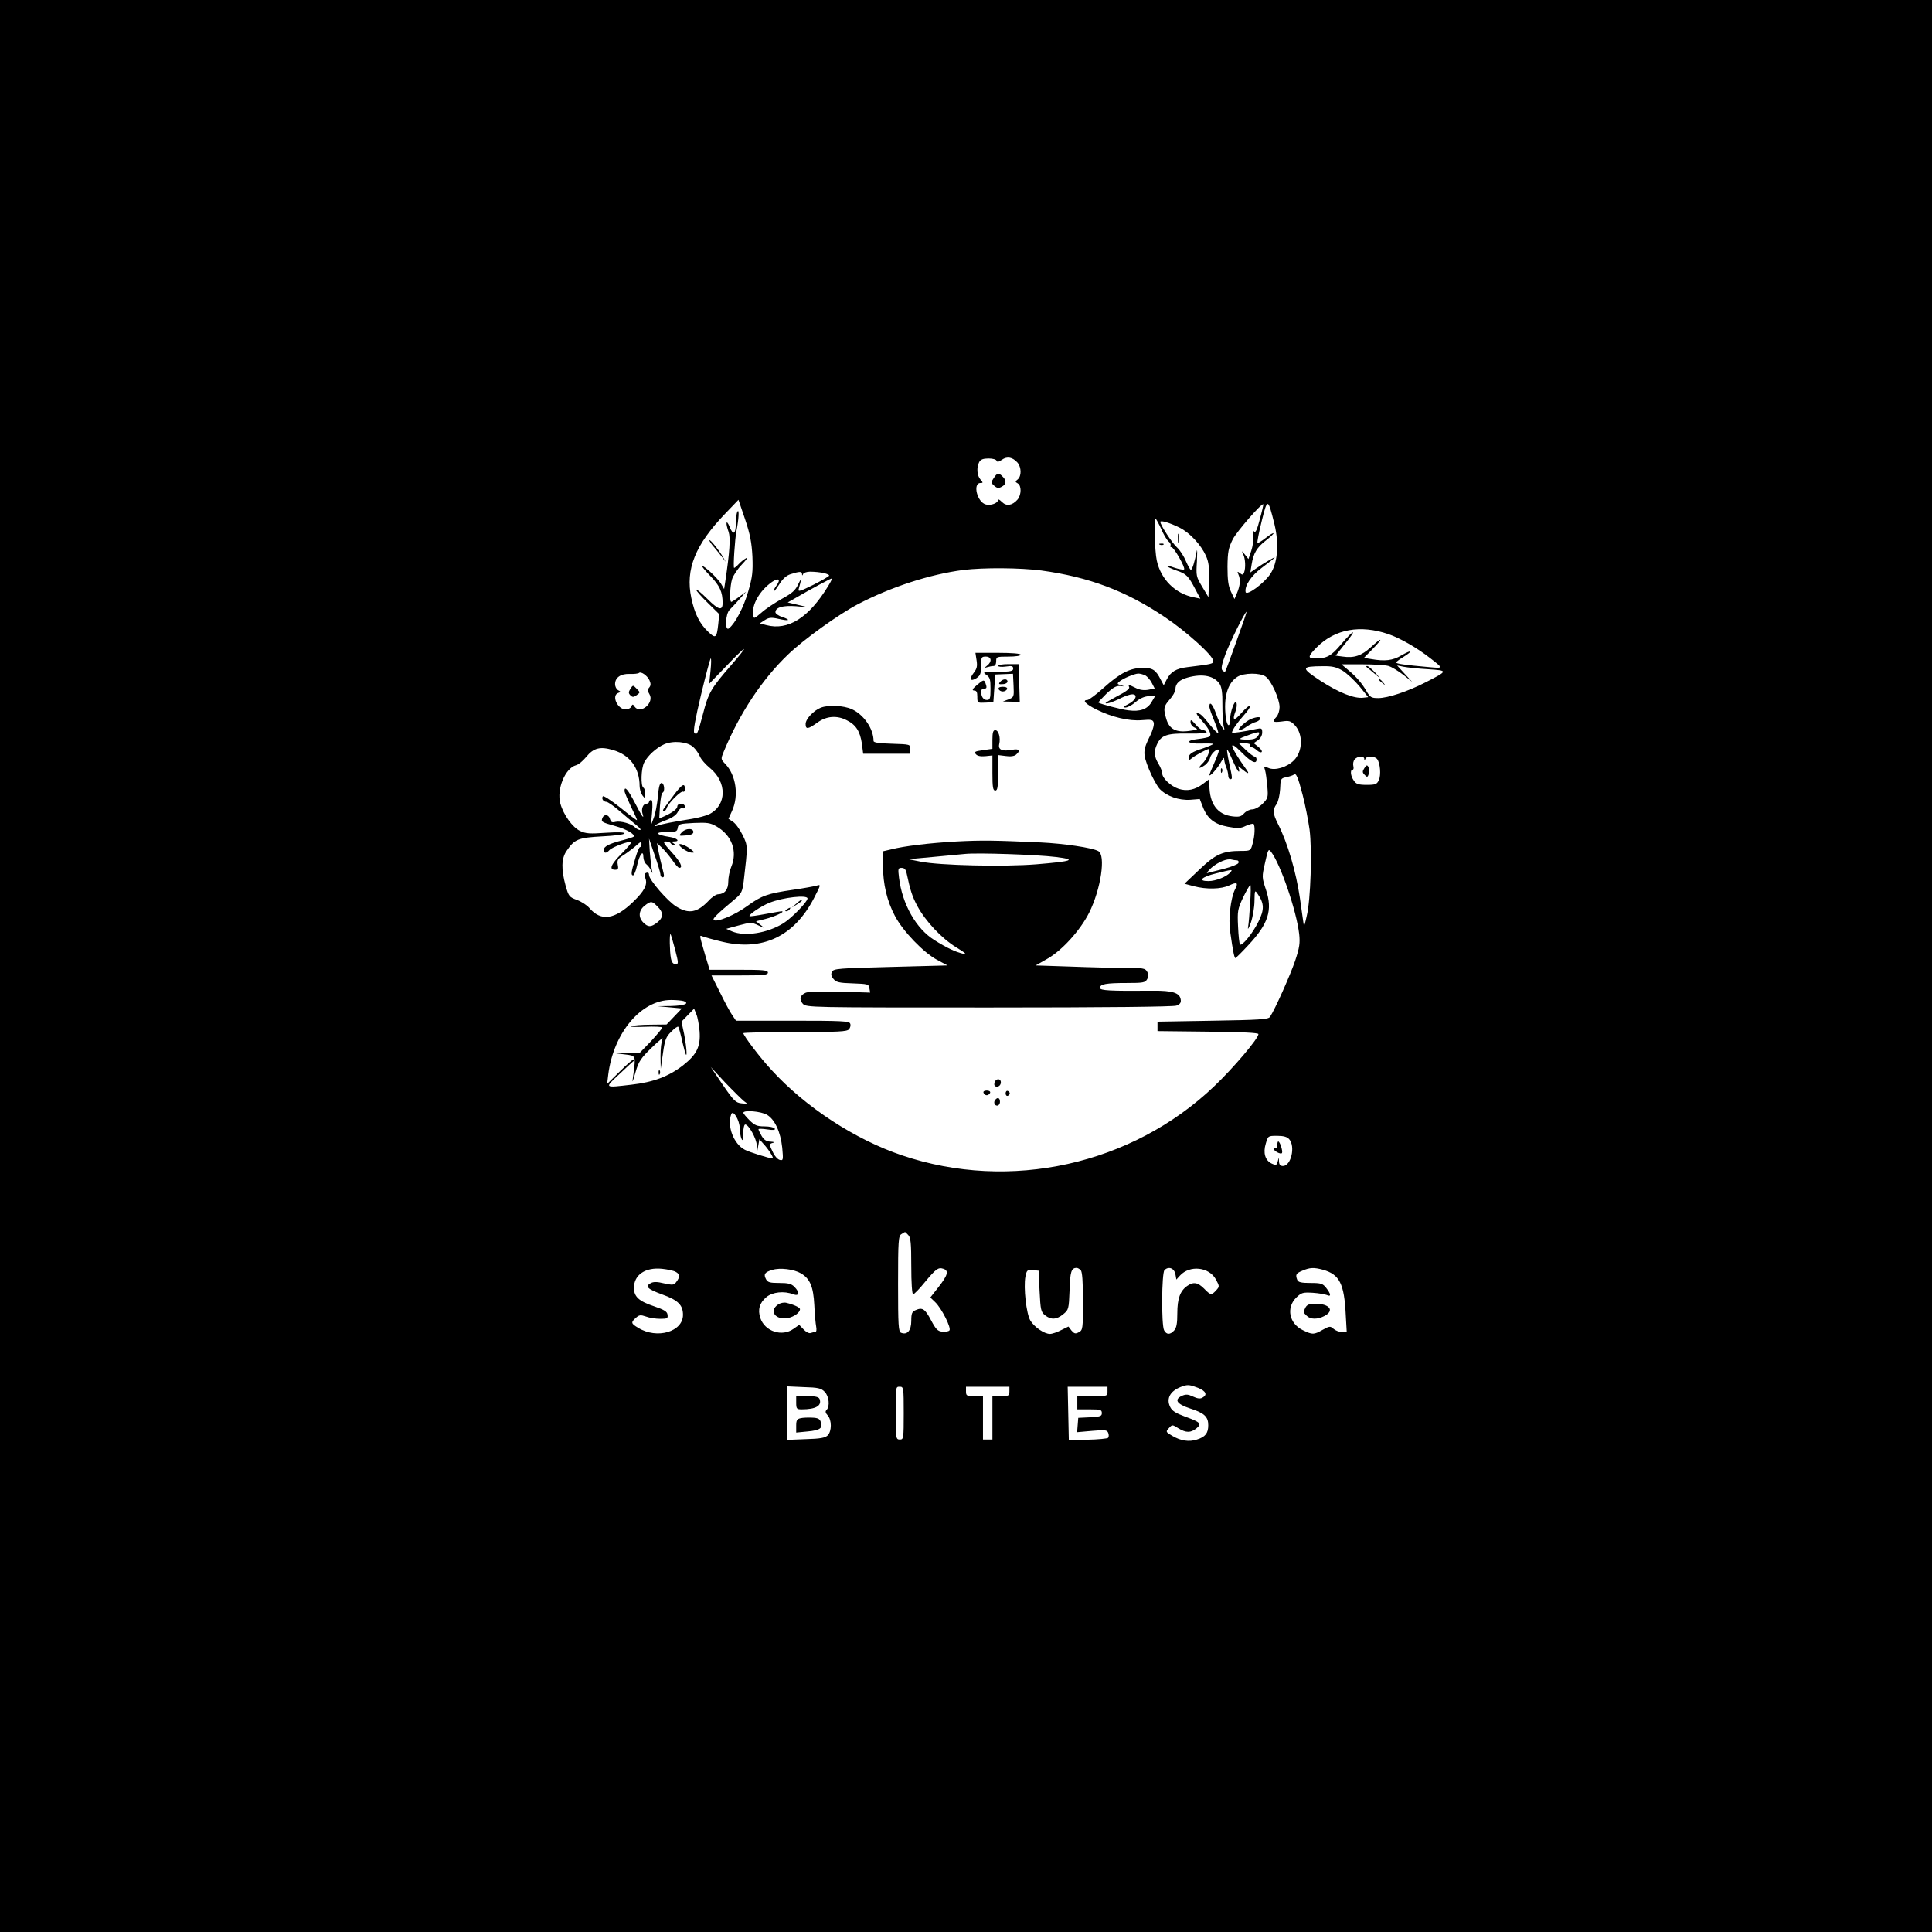 <?xml version="1.0" standalone="no"?>
<!DOCTYPE svg PUBLIC "-//W3C//DTD SVG 20010904//EN"
 "http://www.w3.org/TR/2001/REC-SVG-20010904/DTD/svg10.dtd">
<svg version="1.0" xmlns="http://www.w3.org/2000/svg"
 width="1024pt" height="1024pt" viewBox="0 0 1024 1024"
 preserveAspectRatio="xMidYMid meet">

<g transform="translate(0,1024) scale(0.1,-0.1)"
fill="#000000" stroke="none">
<path d="M0 5120 l0 -5120 5120 0 5120 0 0 5120 0 5120 -5120 0 -5120 0 0
-5120z m5393 2668 c21 -25 22 -71 1 -89 -14 -11 -14 -13 0 -21 21 -12 20 -61
-1 -86 -28 -32 -59 -36 -82 -13 -12 12 -21 17 -21 11 0 -16 -38 -31 -64 -24
-47 11 -72 114 -29 114 14 0 14 2 0 18 -19 21 -22 64 -7 93 8 14 21 19 50 19
21 0 40 -5 42 -12 3 -8 11 -7 28 5 28 20 57 14 83 -15z m-1405 -498 c3 -81 0
-108 -22 -184 -24 -83 -68 -169 -102 -196 -23 -20 -20 77 4 99 9 9 33 34 52
56 l35 39 -37 -27 c-20 -15 -39 -27 -42 -27 -10 0 -7 83 4 120 5 18 29 54 52
78 24 25 34 40 23 34 -11 -6 -29 -20 -39 -31 -11 -12 -22 -21 -25 -21 -6 0 4
156 13 200 11 55 15 114 5 99 -5 -7 -9 -35 -9 -61 0 -60 -14 -68 -33 -20 -18
43 -23 21 -5 -28 10 -31 6 -103 -18 -263 l-6 -39 -17 29 c-18 29 -86 93 -99
93 -5 0 15 -24 43 -53 50 -51 65 -85 65 -143 0 -43 -22 -37 -81 22 -32 32 -59
54 -59 48 0 -5 27 -36 61 -69 l61 -60 -5 -52 c-8 -75 -14 -80 -54 -41 -46 44
-71 95 -89 179 -32 152 21 282 180 447 l70 73 35 -103 c27 -80 35 -124 39
-198z m2767 171 c25 -104 17 -205 -22 -263 -33 -50 -126 -118 -131 -96 -6 33
29 86 85 128 32 24 63 48 68 54 12 11 -58 -29 -99 -58 l-29 -20 7 43 c9 58 28
90 75 126 22 17 40 34 41 38 0 5 -18 -6 -40 -23 -23 -18 -43 -30 -45 -28 -3 3
7 54 22 115 31 125 33 125 68 -16z m-78 26 c-13 -52 -23 -73 -29 -65 -5 8 -7
0 -5 -22 2 -19 -3 -55 -11 -79 l-15 -44 -19 24 c-18 22 -18 22 -9 2 12 -24 14
-73 5 -97 -5 -14 -9 -14 -22 -4 -14 11 -15 10 -8 -7 12 -27 9 -58 -7 -97 l-14
-33 -19 40 c-14 30 -18 62 -18 132 1 79 5 98 28 145 23 43 154 194 162 185 1
-1 -7 -37 -19 -80z m-523 -49 c12 -29 30 -59 39 -67 9 -7 14 -17 11 -22 -3 -5
-1 -9 5 -9 13 0 75 -109 67 -118 -4 -3 -27 1 -51 9 -25 9 -42 13 -40 9 3 -5
26 -15 51 -24 52 -17 63 -29 100 -100 l26 -49 -34 7 c-99 19 -176 96 -197 196
-11 51 -15 220 -6 220 3 0 16 -24 29 -52z m97 6 c55 -27 114 -91 141 -150 15
-35 18 -62 16 -131 l-3 -88 -33 55 c-32 53 -33 58 -28 135 2 44 2 69 -1 55
-10 -55 -24 -100 -31 -100 -4 0 -15 20 -26 45 -10 25 -31 58 -47 73 -27 24
-89 120 -89 136 0 10 51 -5 101 -30z m-730 -228 c249 -34 445 -107 652 -246
114 -76 257 -205 257 -232 0 -17 0 -17 -137 -34 -58 -7 -88 -24 -109 -65 l-16
-31 -15 28 c-27 54 -43 64 -96 64 -67 0 -120 -27 -208 -106 -39 -35 -78 -64
-85 -64 -30 0 -11 -21 44 -49 84 -42 176 -64 244 -58 49 4 58 3 63 -13 3 -11
-5 -40 -18 -67 -40 -80 -41 -96 -7 -181 17 -42 43 -89 57 -104 37 -38 101 -61
162 -57 l50 4 16 -41 c24 -63 62 -93 133 -106 53 -10 67 -9 96 5 19 8 37 13
40 10 9 -10 7 -64 -5 -105 -10 -37 -11 -38 -60 -38 -98 0 -136 -17 -222 -99
l-79 -75 49 -13 c67 -18 146 -16 188 4 43 20 50 15 30 -23 -22 -45 -35 -156
-25 -221 16 -113 23 -144 29 -141 3 2 34 32 67 68 107 114 130 186 94 294 -22
66 -22 68 -5 143 16 72 18 76 32 58 50 -65 135 -313 149 -436 5 -47 2 -71 -21
-140 -25 -74 -107 -259 -134 -299 -9 -13 -58 -16 -303 -20 l-293 -5 0 -25 0
-25 268 -3 c184 -2 267 -6 267 -13 0 -23 -132 -179 -235 -277 -436 -416 -1082
-559 -1653 -366 -250 84 -513 256 -692 452 -60 64 -150 183 -150 196 0 3 123
6 274 6 230 0 276 2 286 15 7 8 10 22 6 30 -5 13 -47 15 -305 15 l-300 0 -19
28 c-11 15 -40 69 -65 120 l-46 92 150 0 c126 0 149 2 149 15 0 13 -24 15
-155 15 l-154 0 -22 73 c-34 118 -34 111 -13 103 11 -4 57 -17 104 -28 212
-50 379 29 484 231 37 72 38 74 15 67 -13 -4 -69 -14 -124 -22 -138 -20 -168
-31 -244 -86 -65 -48 -164 -89 -178 -74 -7 7 15 29 114 112 33 28 38 38 45 95
22 188 22 185 -6 243 -15 30 -37 61 -51 70 l-24 16 19 42 c37 81 21 190 -36
249 -24 25 -24 26 -8 65 84 203 203 383 341 515 83 80 268 213 371 267 175 91
380 158 558 181 108 13 298 12 415 -3z m-1270 -18 c0 -10 2 -10 6 0 2 6 19 12
36 12 52 0 107 -12 101 -22 -3 -4 -42 -27 -86 -49 -65 -32 -79 -37 -75 -22 16
55 15 64 -2 27 -15 -33 -32 -48 -87 -78 -37 -21 -86 -53 -108 -73 -40 -34 -41
-34 -44 -12 -9 53 35 129 99 174 36 25 49 14 24 -19 -8 -11 -15 -24 -15 -30 0
-5 13 10 29 35 19 31 39 49 62 56 47 15 59 15 60 1z m138 -65 c-102 -167 -212
-237 -328 -206 l-34 9 26 17 c22 14 34 16 73 7 57 -13 69 -7 20 10 -20 6 -36
18 -36 25 0 26 40 37 109 32 l66 -6 -55 13 -55 13 30 17 c98 57 201 112 204
110 2 -2 -7 -20 -20 -41z m2164 -293 c-30 -85 -57 -157 -59 -159 -3 -3 -9 0
-15 6 -8 8 -4 31 16 85 25 67 106 230 112 225 1 -2 -23 -72 -54 -157z m806 39
c62 -21 152 -73 221 -127 71 -55 71 -55 -5 -48 -133 12 -175 18 -175 25 0 3
18 17 40 30 54 34 43 39 -13 7 -45 -27 -87 -32 -160 -19 l-38 6 47 48 c59 60
51 65 -11 8 -48 -44 -88 -58 -148 -49 l-38 5 50 63 c67 82 50 80 -20 -2 -54
-64 -76 -76 -140 -76 -39 0 -37 12 11 60 96 96 230 120 379 69z m-3485 -166
c-105 -121 -119 -144 -148 -257 -29 -109 -32 -114 -46 -100 -7 7 5 73 35 199
25 104 48 192 52 195 3 3 3 -26 -1 -64 l-7 -70 89 92 c48 51 91 92 95 92 4 0
-27 -39 -69 -87z m3486 -3 c16 -5 51 -26 77 -46 l48 -38 -40 43 -40 44 35 -7
c19 -4 77 -10 129 -13 108 -7 107 -8 -14 -70 -94 -48 -199 -83 -250 -83 -37 0
-43 4 -63 38 -25 43 -54 76 -100 114 l-32 27 110 0 c61 0 124 -4 140 -9z
m-245 -24 c23 -14 63 -51 90 -83 l47 -58 -26 -3 c-48 -6 -130 27 -226 89 -106
70 -105 77 9 78 51 1 73 -4 106 -23z m-3673 -51 c8 -18 8 -28 -1 -39 -10 -11
-9 -19 1 -35 28 -45 -47 -109 -78 -67 -10 15 -12 15 -18 1 -3 -8 -17 -15 -30
-15 -43 0 -76 73 -40 87 15 5 15 7 0 15 -9 5 -16 19 -16 32 0 35 30 56 78 54
23 -1 45 2 48 5 11 10 44 -13 56 -38z m2629 25 c10 -6 26 -24 34 -40 l15 -29
-34 -7 c-23 -4 -46 -1 -67 10 -39 19 -40 19 -34 3 3 -7 -20 -25 -60 -45 -36
-19 -65 -36 -65 -38 0 -8 40 5 83 27 21 10 47 19 58 19 32 0 19 -32 -21 -52
-26 -13 -30 -18 -15 -18 12 0 36 13 55 30 23 19 46 29 68 30 l34 0 -19 -32
c-22 -37 -60 -51 -122 -43 -37 4 -147 33 -159 41 -2 2 17 22 42 47 36 34 53
43 74 41 25 -3 25 -3 3 4 -20 6 -21 9 -9 19 20 17 80 42 101 43 10 0 27 -5 38
-10z m637 -6 c29 -20 74 -118 74 -162 0 -18 -7 -41 -16 -51 -25 -27 -20 -31
28 -25 39 6 47 3 69 -20 45 -48 42 -139 -5 -186 -37 -37 -101 -56 -136 -40
-23 10 -24 9 -17 -12 4 -13 9 -51 12 -85 5 -59 4 -64 -25 -93 -17 -17 -41 -30
-55 -30 -13 0 -32 -9 -43 -21 -15 -17 -27 -20 -61 -16 -80 9 -123 66 -123 167
l0 31 -33 -25 c-43 -33 -86 -41 -130 -27 -42 14 -87 57 -87 82 0 10 -9 33 -20
51 -23 38 -25 66 -8 102 22 49 53 60 166 58 65 -1 101 2 97 8 -3 6 -12 10 -20
10 -7 0 -25 14 -39 31 -22 25 -26 27 -26 11 0 -10 10 -24 23 -29 19 -9 16 -11
-29 -17 -70 -10 -106 9 -122 62 -17 57 -15 67 18 105 17 19 30 43 30 54 0 30
21 50 65 62 80 22 141 9 170 -35 10 -16 15 -48 14 -106 0 -46 2 -96 6 -113 7
-28 6 -29 -7 -10 -8 11 -23 44 -33 73 -18 50 -35 68 -35 37 0 -9 12 -43 26
-76 14 -34 23 -63 21 -65 -2 -3 -22 17 -43 43 -42 52 -53 63 -70 63 -6 0 6
-18 27 -41 38 -42 54 -75 38 -84 -5 -3 -31 -9 -59 -12 -72 -8 -58 -27 18 -24
34 1 62 0 62 -2 0 -3 -24 -13 -52 -23 -61 -19 -78 -31 -78 -52 0 -13 2 -13 18
0 15 13 79 48 89 48 12 0 -13 -59 -34 -77 -27 -26 -19 -31 14 -8 11 8 24 26
27 39 6 25 46 57 46 37 0 -6 -11 -36 -25 -67 -14 -31 -25 -59 -25 -62 0 -12
44 36 61 68 11 19 18 28 17 20 0 -8 4 -28 10 -43 7 -16 12 -37 12 -48 0 -10 5
-19 10 -19 13 0 13 2 -5 85 -8 38 -13 71 -11 72 2 2 15 -24 29 -57 15 -33 29
-60 33 -60 3 0 3 8 0 17 -6 15 -5 15 11 1 36 -30 49 -34 30 -8 -89 124 -102
169 -26 92 51 -52 79 -65 79 -37 0 8 -5 15 -10 15 -6 0 -27 16 -47 35 l-36 35
32 0 c19 0 30 -4 26 -10 -3 -5 -1 -10 6 -10 7 0 21 -7 31 -17 10 -9 21 -13 25
-9 4 4 -3 16 -17 27 l-25 20 23 16 c13 9 22 26 22 40 0 23 -3 25 -32 19 -63
-14 -128 -23 -128 -19 0 13 28 53 62 91 22 24 37 47 33 50 -4 4 -24 -13 -46
-38 -39 -45 -50 -40 -29 14 5 14 7 33 3 42 -7 20 -33 -47 -33 -88 0 -47 -17
-40 -23 10 -13 106 9 182 62 215 34 21 119 22 149 1z m-40 -314 c-10 -15 -24
-20 -57 -20 -51 0 -50 4 4 23 59 22 68 21 53 -3z m-2993 -60 c13 -12 29 -35
35 -50 6 -15 30 -42 52 -60 92 -75 91 -197 -2 -245 -16 -8 -57 -19 -92 -25
-101 -16 -162 -28 -183 -36 -13 -4 -17 -4 -10 3 6 5 32 18 58 27 31 12 52 27
59 42 7 14 17 23 25 20 7 -3 13 1 13 9 0 8 -9 15 -20 15 -11 0 -20 -6 -20 -14
0 -14 -26 -33 -70 -53 l-26 -11 4 67 c3 36 8 68 13 69 15 6 10 52 -5 52 -9 0
-15 -21 -19 -73 -4 -39 -13 -90 -22 -112 l-15 -40 6 68 c4 45 2 67 -5 67 -6 0
-11 -4 -11 -10 0 -5 -6 -10 -14 -10 -17 0 -28 -27 -21 -51 12 -37 -2 -18 -40
56 -37 71 -55 91 -55 63 0 -7 16 -44 34 -83 19 -38 34 -71 32 -72 -1 -2 -41
28 -89 67 -48 38 -89 65 -92 59 -8 -12 3 -29 19 -29 7 0 38 -21 68 -47 31 -27
71 -60 89 -75 19 -15 29 -27 22 -27 -6 -1 -18 5 -25 12 -20 21 -78 37 -105 31
-19 -5 -25 -2 -30 15 -6 24 -31 28 -40 6 -8 -21 -5 -23 70 -44 58 -16 107 -45
95 -56 -2 -2 -29 -11 -60 -19 -71 -18 -98 -33 -98 -51 0 -19 14 -19 30 -1 13
16 108 51 116 43 3 -2 -20 -30 -50 -60 -58 -58 -70 -87 -36 -87 16 0 19 5 14
28 -4 23 1 31 33 51 21 14 50 36 66 50 22 20 27 22 27 8 0 -9 -3 -17 -8 -17
-4 0 -15 -26 -24 -57 -23 -75 -25 -91 -13 -93 5 0 15 22 21 50 13 60 34 89 34
48 0 -14 7 -32 16 -39 9 -7 20 -22 25 -34 8 -17 9 -16 4 5 -3 14 -8 57 -11 95
l-4 70 29 -85 c17 -47 30 -93 31 -102 0 -10 5 -18 10 -18 12 0 12 6 0 51 -5
19 -14 57 -19 83 l-9 47 25 -23 c14 -13 38 -42 55 -65 16 -24 33 -43 38 -43
22 0 7 32 -41 84 -42 46 -47 56 -31 56 12 0 24 -4 27 -10 3 -5 12 -10 18 -10
7 0 6 4 -3 10 -13 8 -12 10 3 10 34 0 16 18 -25 24 -72 11 -81 26 -16 26 51 0
57 2 60 22 3 20 10 22 85 26 71 3 87 1 120 -18 82 -47 113 -132 79 -214 -9
-21 -16 -57 -16 -79 0 -42 -19 -66 -54 -67 -10 0 -33 -15 -50 -34 -60 -63
-105 -72 -170 -32 -46 27 -146 143 -146 168 0 11 -5 15 -14 12 -11 -4 -13 -12
-5 -30 12 -33 -6 -67 -65 -124 -98 -95 -171 -105 -233 -32 -12 14 -41 33 -65
42 -41 15 -44 19 -60 75 -24 87 -23 145 5 185 42 62 61 70 190 77 65 3 117 10
117 16 0 6 -37 7 -99 3 -84 -6 -106 -5 -137 10 -40 19 -88 86 -104 145 -21 76
26 188 83 203 13 3 37 23 54 44 39 48 74 57 144 36 88 -26 139 -96 139 -190 0
-16 7 -39 15 -50 14 -18 14 -18 15 8 0 15 -4 30 -10 33 -15 9 -12 102 4 133
19 37 64 78 106 97 48 21 124 14 155 -15z m3556 -62 c0 -10 2 -10 6 0 6 16 48
16 62 -1 16 -20 22 -85 9 -112 -10 -22 -18 -25 -64 -25 -43 0 -56 4 -68 22
-18 25 -21 58 -7 58 5 0 7 9 4 20 -3 11 0 27 7 35 15 18 50 20 51 3z m-327
-190 c14 -53 30 -136 37 -185 14 -108 6 -373 -15 -458 -7 -33 -14 -57 -15 -53
-1 4 -10 70 -21 147 -21 142 -65 292 -116 393 -28 56 -30 75 -8 106 9 13 17
48 19 80 2 55 3 57 34 63 18 4 35 10 38 13 12 12 22 -10 47 -106z m-348 -348
c7 0 11 -6 8 -14 -3 -7 -38 -21 -77 -31 -40 -10 -79 -20 -87 -22 -8 -3 1 9 20
27 36 31 84 51 108 44 8 -2 20 -4 28 -4z m-35 -64 c-20 -23 -77 -46 -116 -46
-59 0 -37 22 41 41 89 22 89 22 75 5z m105 -163 c-3 -54 -8 -111 -11 -128 -3
-16 4 -5 15 25 10 30 19 82 19 115 1 57 2 59 17 37 35 -51 36 -83 4 -147 -31
-63 -87 -131 -98 -121 -3 4 -8 46 -10 95 -4 83 -2 92 27 155 18 36 35 66 38
66 3 0 3 -44 -1 -97z m-2346 25 c0 -18 -83 -103 -127 -131 -85 -53 -204 -72
-272 -44 l-32 14 66 18 c63 17 69 17 103 1 37 -17 37 -17 13 2 l-24 19 49 12
c49 12 109 40 87 41 -6 0 -46 -7 -89 -15 -43 -8 -79 -13 -81 -11 -8 7 62 54
105 71 72 29 202 43 202 23z m-795 -43 c32 -31 32 -58 -1 -84 -33 -26 -49 -26
-74 -1 -28 28 -25 64 6 89 34 27 40 26 69 -4z m93 -227 c19 -74 19 -78 2 -78
-12 0 -20 10 -24 31 -7 35 -8 135 -2 128 2 -2 13 -39 24 -81z m46 -274 c33
-13 2 -24 -67 -26 l-72 -1 65 -6 64 -6 -40 -42 -41 -43 -84 -1 c-46 0 -93 -4
-103 -8 -10 -4 22 -5 73 -3 50 2 91 0 91 -4 0 -5 -27 -37 -59 -72 l-60 -62
-63 -2 -63 -1 50 -6 c56 -7 55 -5 42 -106 -7 -50 -7 -50 12 14 16 55 28 73 87
130 37 36 62 56 56 44 -7 -12 -11 -52 -11 -90 l1 -68 12 83 c10 71 16 87 44
114 17 18 34 29 37 26 3 -3 14 -43 24 -89 14 -58 20 -73 20 -49 0 19 -6 64
-13 100 l-14 65 33 34 34 35 12 -30 c7 -16 14 -57 17 -90 6 -81 -15 -123 -87
-180 -76 -59 -158 -90 -274 -103 -147 -17 -144 -19 -64 56 40 38 74 69 76 70
2 2 2 5 0 8 -3 2 -36 -26 -73 -63 l-68 -67 6 50 c28 221 174 395 333 395 28 0
58 -3 67 -6z m319 -530 c21 -15 21 -15 -12 -12 -31 3 -41 12 -100 98 l-64 95
77 -83 c43 -45 88 -89 99 -98z m-22 -144 c0 -19 4 -44 9 -55 6 -15 9 -8 9 28
1 26 5 47 11 47 18 0 60 -75 61 -110 l2 -35 6 33 6 34 21 -24 c29 -31 58 -78
49 -78 -16 0 -122 33 -147 46 -59 30 -96 126 -72 189 10 25 44 -32 45 -75z
m145 71 c41 -25 71 -90 80 -174 6 -64 5 -69 -12 -65 -11 2 -27 19 -36 38 -22
44 -22 48 0 53 9 3 3 5 -13 6 -23 1 -35 9 -48 30 -9 16 -17 32 -17 36 0 3 21
3 46 -1 34 -5 45 -4 40 5 -4 6 -28 11 -54 11 -38 0 -52 5 -79 32 -18 18 -33
36 -33 40 0 16 95 8 126 -11z m2767 -129 c34 -38 10 -142 -33 -142 -14 0 -20
7 -21 23 l-1 22 -6 -22 c-6 -20 -9 -21 -32 -10 -35 17 -46 57 -31 106 12 41
12 41 60 41 33 0 53 -5 64 -18z m-2019 -508 c13 -13 16 -42 16 -165 0 -89 4
-149 10 -149 5 0 33 28 61 63 60 72 72 81 99 72 30 -10 24 -33 -25 -96 l-44
-56 25 -24 c35 -33 88 -139 76 -151 -5 -5 -22 -8 -38 -6 -24 2 -34 13 -59 60
-32 61 -46 70 -82 54 -19 -8 -23 -17 -23 -57 0 -51 -21 -76 -54 -63 -14 5 -16
38 -16 260 0 230 2 254 18 263 9 6 18 11 19 11 1 0 9 -7 17 -16z m-1233 -195
c23 -12 24 -27 4 -53 -13 -18 -19 -18 -66 -8 -36 9 -56 9 -70 1 -32 -17 -18
-31 61 -60 84 -30 110 -56 110 -108 0 -90 -138 -130 -237 -69 -39 23 -40 29
-13 53 18 16 25 17 54 7 18 -7 52 -12 75 -12 38 0 42 2 39 22 -2 17 -18 26
-73 45 -78 26 -105 50 -105 97 0 69 60 110 149 101 29 -3 62 -10 72 -16z m664
-8 c48 -28 66 -70 71 -168 2 -49 7 -100 10 -115 3 -16 1 -28 -4 -28 -6 0 -17
-2 -25 -5 -8 -4 -25 5 -38 19 l-23 24 -30 -21 c-61 -44 -152 -14 -176 57 -15
45 -4 81 32 111 32 27 94 34 142 15 33 -12 36 10 6 40 -16 16 -33 20 -80 20
-49 0 -61 3 -70 20 -14 26 -7 37 33 49 41 13 114 4 152 -18z m1483 17 c8 -8
12 -59 12 -165 0 -146 -1 -153 -22 -164 -18 -10 -24 -8 -39 9 l-16 21 -39 -19
c-21 -11 -47 -20 -59 -20 -30 0 -83 36 -104 71 -21 35 -37 174 -26 233 7 34
10 37 39 34 l31 -3 5 -108 c5 -99 7 -111 29 -128 31 -25 60 -24 96 5 29 24 30
26 34 128 3 98 9 117 37 118 5 0 15 -5 22 -12z m502 -22 l5 -28 19 21 c52 57
155 46 191 -21 19 -36 19 -37 1 -57 -25 -27 -29 -27 -64 9 -34 34 -57 37 -90
14 -37 -26 -52 -67 -52 -145 0 -53 -4 -77 -17 -91 -21 -23 -40 -23 -53 1 -15
29 -13 304 2 319 22 22 52 10 58 -22z m782 24 c88 -25 113 -73 121 -242 l5
-88 -26 0 c-14 0 -34 8 -44 17 -17 15 -21 15 -57 -5 -48 -27 -54 -27 -106 -2
-72 35 -89 118 -35 172 28 27 35 29 88 26 31 -2 65 -8 75 -12 23 -11 22 5 -4
38 -18 23 -27 26 -84 26 -48 0 -64 4 -69 16 -11 28 -7 35 27 49 39 17 61 18
109 5z m-662 -626 c42 -17 51 -37 23 -52 -11 -7 -27 -5 -50 6 -26 12 -37 13
-58 4 -44 -20 -28 -44 42 -67 76 -24 97 -44 97 -89 0 -42 -15 -62 -60 -76 -42
-14 -87 -7 -133 21 -32 19 -33 21 -16 39 18 20 18 20 50 0 41 -25 66 -25 96
-1 30 25 22 33 -61 63 -49 18 -68 30 -78 51 -23 47 3 89 68 110 26 9 38 7 80
-9z m-1979 -21 c23 -23 29 -77 10 -96 -8 -8 -6 -16 6 -29 22 -25 22 -83 0
-106 -14 -13 -39 -18 -117 -20 l-100 -4 0 142 0 142 90 -4 c76 -2 93 -6 111
-25z m419 -113 c0 -133 -1 -140 -20 -140 -22 0 -23 4 -22 160 0 123 0 120 22
120 19 0 20 -7 20 -140z m560 115 c0 -23 -4 -25 -45 -25 l-45 0 0 -115 0 -115
-25 0 -25 0 0 115 0 115 -45 0 c-41 0 -45 2 -45 25 l0 25 115 0 115 0 0 -25z
m520 0 c0 -25 -1 -25 -80 -25 l-80 0 0 -35 0 -35 65 0 c58 0 65 -2 65 -20 0
-16 -8 -19 -62 -22 l-63 -3 -3 -38 -3 -38 79 7 c70 6 80 5 86 -11 4 -10 3 -22
-1 -26 -4 -4 -53 -9 -108 -10 l-100 -2 -3 142 -3 141 106 0 105 0 0 -25z"/>
<path d="M5267 7706 c-15 -22 -15 -25 3 -41 15 -13 23 -14 39 -5 25 13 27 33
5 54 -21 22 -29 20 -47 -8z"/>
<path d="M3760 7376 c0 -4 12 -23 28 -40 15 -17 35 -43 45 -56 18 -24 18 -24
0 6 -24 41 -73 101 -73 90z"/>
<path d="M6148 7353 c7 -3 16 -2 19 1 4 3 -2 6 -13 5 -11 0 -14 -3 -6 -6z"/>
<path d="M6243 7385 c0 -22 2 -30 4 -17 2 12 2 30 0 40 -3 9 -5 -1 -4 -23z"/>
<path d="M5176 6741 c5 -32 2 -45 -15 -67 -26 -33 -18 -49 15 -28 20 14 24 24
24 65 0 46 2 49 25 49 30 0 34 -26 8 -47 -17 -14 -17 -14 0 -9 10 3 25 6 33 6
8 0 14 10 14 25 0 24 2 25 65 25 37 0 65 4 65 10 0 6 -47 10 -120 10 l-120 0
6 -39z"/>
<path d="M5290 6711 c0 -5 18 -7 40 -4 33 5 40 3 40 -11 0 -13 -13 -16 -82
-17 -78 0 -82 -1 -60 -16 19 -13 22 -25 22 -74 0 -51 -3 -59 -19 -59 -19 0
-31 18 -31 46 0 8 7 14 15 14 16 0 17 5 7 33 -7 15 -11 14 -42 -12 -26 -22
-30 -30 -17 -31 13 0 17 -8 17 -33 0 -33 1 -33 43 -31 l42 2 5 73 5 74 47 2
47 2 3 -62 c3 -61 2 -62 -27 -74 l-30 -11 45 -1 45 -1 -3 100 -3 100 -55 0
c-30 0 -54 -4 -54 -9z"/>
<path d="M5301 6626 c-10 -11 -7 -14 14 -12 14 0 25 7 25 14 0 16 -25 15 -39
-2z"/>
<path d="M5293 6588 c2 -7 12 -13 22 -13 10 0 20 6 23 13 2 7 -6 12 -23 12
-17 0 -25 -5 -22 -12z"/>
<path d="M4350 6489 c-38 -15 -80 -60 -80 -86 0 -30 12 -29 62 7 48 35 104 40
157 12 48 -24 69 -58 79 -122 l7 -55 125 0 125 0 0 25 c0 25 -1 25 -97 28 -69
2 -98 6 -98 15 0 64 -52 140 -115 168 -43 20 -125 24 -165 8z"/>
<path d="M5260 6320 l0 -49 -50 -7 c-43 -6 -48 -9 -38 -21 8 -10 25 -13 50
-11 l38 4 0 -93 c0 -76 3 -93 15 -93 12 0 15 17 15 94 l0 94 40 -5 c25 -4 46
-1 55 7 26 22 17 33 -20 26 -53 -10 -76 0 -69 30 8 33 -3 74 -21 74 -11 0 -15
-12 -15 -50z"/>
<path d="M5070 5780 c-143 -8 -277 -24 -347 -42 l-43 -10 0 -77 c0 -97 22
-188 63 -265 42 -81 152 -195 223 -233 l56 -30 -301 -8 c-275 -7 -302 -9 -311
-25 -7 -13 -5 -24 8 -39 14 -17 30 -21 102 -23 80 -3 85 -4 88 -26 l4 -23
-159 5 c-87 2 -168 0 -181 -5 -31 -12 -38 -36 -17 -59 18 -20 37 -20 986 -20
622 0 977 4 994 10 19 7 26 16 23 32 -5 36 -43 48 -148 47 -229 -2 -280 1
-280 15 0 20 32 26 142 26 87 0 98 2 108 20 8 14 8 26 0 40 -10 18 -21 20
-119 20 -59 0 -190 3 -290 7 l-182 6 60 34 c79 44 176 151 224 246 62 125 89
305 48 326 -32 18 -182 40 -307 46 -243 11 -312 12 -444 5z m524 -82 c116 -14
93 -23 -101 -39 -172 -14 -514 -6 -613 14 l-65 13 130 12 c72 7 148 14 170 16
68 7 385 -4 479 -16z m-789 -85 c20 -94 30 -124 57 -175 43 -80 128 -171 206
-219 49 -30 59 -39 37 -34 -40 9 -89 32 -152 72 -97 60 -171 190 -188 331 -6
48 -5 52 14 52 14 0 22 -8 26 -27z"/>
<path d="M5277 4513 c-4 -3 -7 -12 -7 -20 0 -17 26 -17 33 1 8 21 -11 35 -26
19z"/>
<path d="M5213 4448 c2 -7 10 -13 17 -13 7 0 15 6 18 13 2 7 -5 12 -18 12 -13
0 -20 -5 -17 -12z"/>
<path d="M5330 4445 c0 -9 5 -15 11 -13 6 2 11 8 11 13 0 5 -5 11 -11 13 -6 2
-11 -4 -11 -13z"/>
<path d="M5277 4413 c-13 -12 -7 -33 8 -33 8 0 15 9 15 20 0 20 -11 26 -23 13z"/>
<path d="M7246 6702 c5 -4 23 -18 39 -32 l30 -25 -29 33 c-17 17 -34 32 -40
32 -6 0 -6 -3 0 -8z"/>
<path d="M7310 6636 c0 -2 8 -10 18 -17 15 -13 16 -12 3 4 -13 16 -21 21 -21
13z"/>
<path d="M3341 6589 c-11 -18 -10 -24 1 -35 11 -10 16 -10 33 2 19 14 19 14
-1 34 -19 20 -19 20 -33 -1z"/>
<path d="M6632 6430 c-30 -12 -81 -60 -63 -60 7 0 25 8 39 19 15 10 37 22 50
25 23 8 31 26 10 25 -7 0 -23 -4 -36 -9z"/>
<path d="M6471 6154 c0 -11 3 -14 6 -6 3 7 2 16 -1 19 -3 4 -6 -2 -5 -13z"/>
<path d="M3573 6028 c-21 -28 -44 -59 -52 -70 -8 -10 -9 -18 -3 -18 6 0 13 8
16 18 8 25 76 93 87 86 5 -3 9 4 9 15 0 33 -15 25 -57 -31z"/>
<path d="M3613 5828 c-17 -19 -16 -19 22 -16 27 2 40 8 40 18 0 22 -41 21 -62
-2z"/>
<path d="M3600 5763 c0 -12 47 -42 65 -42 18 -1 18 1 -5 19 -25 19 -60 33 -60
23z"/>
<path d="M7231 6168 c-11 -17 -10 -23 2 -35 13 -14 16 -13 22 6 3 11 2 27 -2
36 -7 12 -11 11 -22 -7z"/>
<path d="M4219 5449 l-24 -20 28 17 c15 9 27 18 27 20 0 8 -8 4 -31 -17z"/>
<path d="M4170 5420 c-9 -6 -10 -10 -3 -10 6 0 15 5 18 10 8 12 4 12 -15 0z"/>
<path d="M3491 4554 c0 -11 3 -14 6 -6 3 7 2 16 -1 19 -3 4 -6 -2 -5 -13z"/>
<path d="M6770 4169 c0 -11 -4 -17 -10 -14 -5 3 -10 2 -10 -2 0 -13 39 -34 45
-24 5 10 -11 61 -20 61 -3 0 -5 -9 -5 -21z"/>
<path d="M4123 3325 c-49 -34 -12 -83 53 -71 33 7 64 29 64 47 0 9 -31 24 -73
34 -12 3 -32 -1 -44 -10z"/>
<path d="M6920 3311 c-13 -25 -13 -27 6 -45 20 -20 57 -20 94 -1 55 29 27 65
-49 65 -30 0 -43 -5 -51 -19z"/>
<path d="M4220 2805 c0 -32 3 -35 29 -35 75 0 108 19 95 55 -5 11 -22 15 -65
15 l-59 0 0 -35z"/>
<path d="M4243 2723 c-19 -4 -23 -11 -23 -40 l0 -36 61 6 c66 6 82 18 69 51
-5 16 -16 21 -46 22 -21 1 -49 0 -61 -3z"/>
</g>
</svg>
